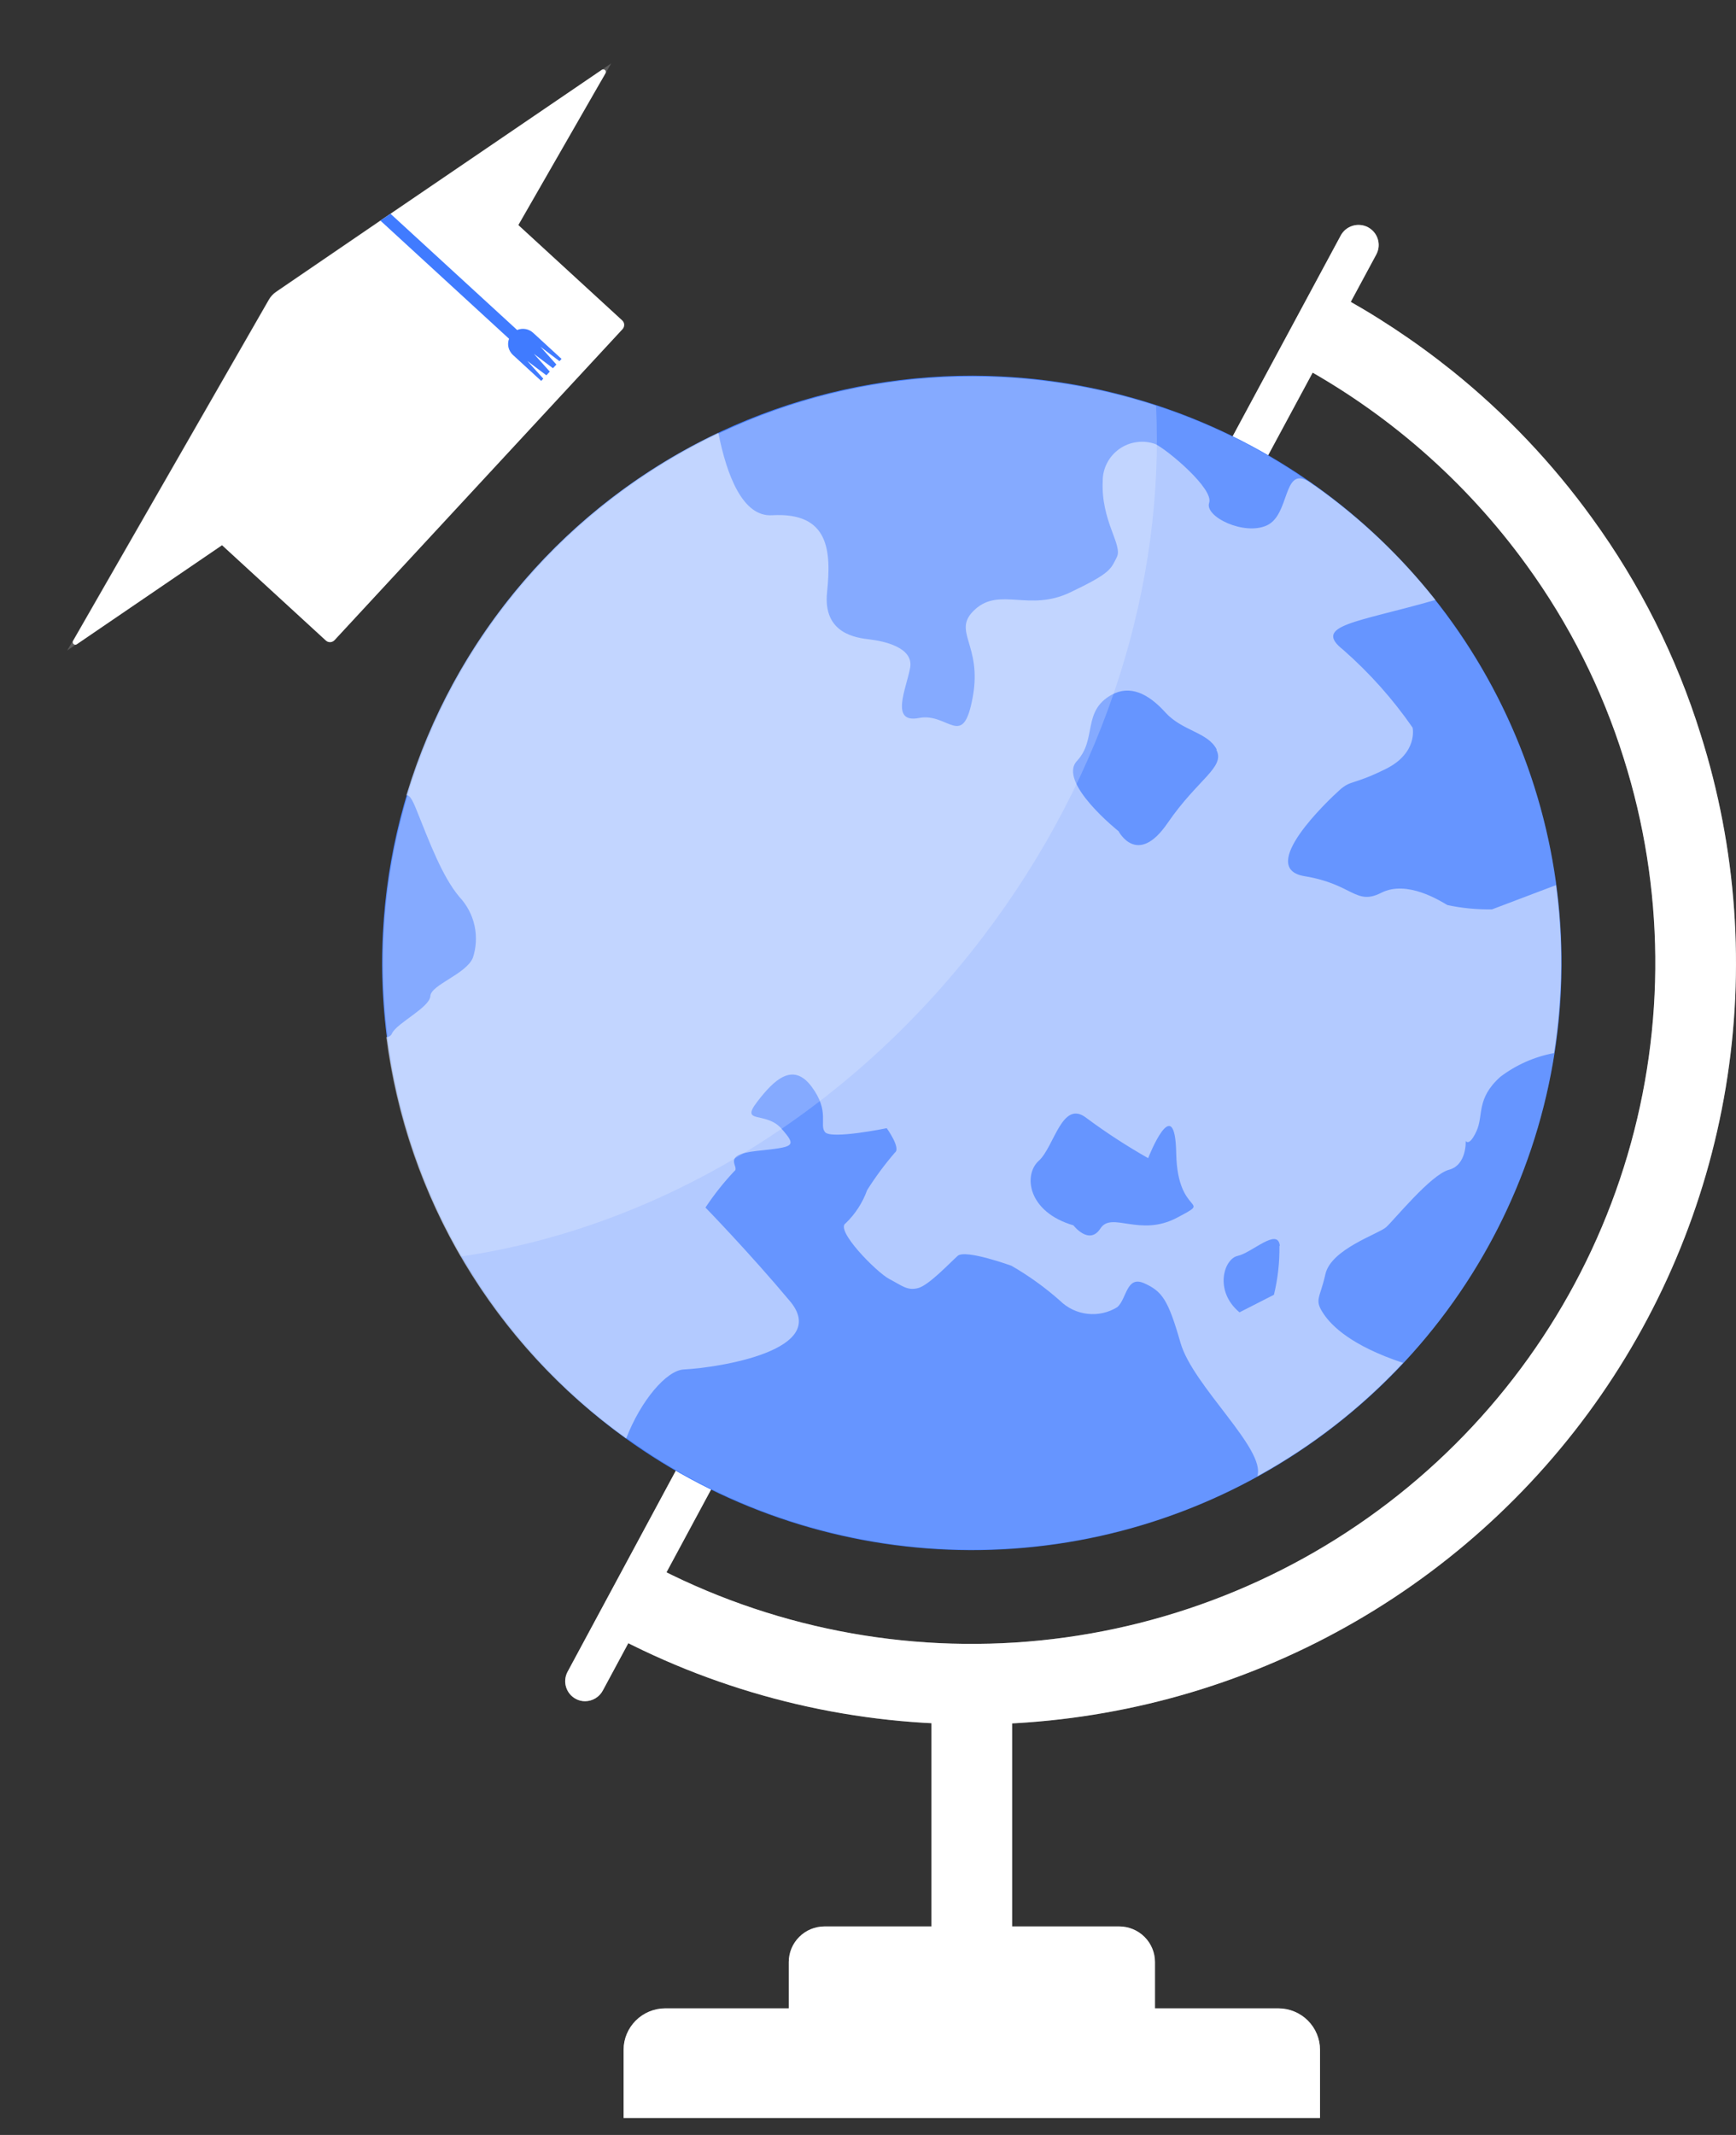 <svg width="48" height="59" viewBox="0 0 48 59" fill="none" xmlns="http://www.w3.org/2000/svg">
<rect x="0" y="0" width="48" height="59" fill="#333333" stroke="none"/>
<path d="M16.642 1.928C16.655 1.919 16.671 1.916 16.687 1.917C16.703 1.919 16.717 1.925 16.729 1.936C16.741 1.947 16.748 1.961 16.751 1.976C16.754 1.992 16.751 2.008 16.744 2.022L13.222 8.153L13.055 8.447L11.252 11.583L2.121 17.807C2.108 17.815 2.092 17.819 2.076 17.817C2.061 17.816 2.046 17.809 2.034 17.799C2.023 17.788 2.015 17.774 2.012 17.758C2.009 17.743 2.012 17.727 2.019 17.713L7.435 8.283C7.484 8.196 7.554 8.121 7.638 8.064L10.503 6.108L10.783 5.918L16.642 1.928Z" fill="white"/>
<path d="M13.476 5.448C13.097 5.265 11.063 6.992 8.851 9.38C6.639 11.768 5.074 13.926 5.288 14.286L9.009 17.701C9.026 17.716 9.045 17.728 9.066 17.736C9.088 17.743 9.11 17.747 9.133 17.746C9.155 17.745 9.177 17.739 9.198 17.729C9.218 17.72 9.236 17.706 9.252 17.689L17.212 9.097C17.227 9.08 17.239 9.061 17.247 9.04C17.255 9.019 17.259 8.997 17.258 8.974C17.258 8.952 17.252 8.93 17.243 8.909C17.234 8.889 17.22 8.871 17.204 8.855L13.482 5.44L13.476 5.448Z" fill="white"/>
<path opacity="0.2" d="M13.476 5.448C13.097 5.265 11.063 6.992 8.851 9.38C6.639 11.768 5.074 13.926 5.288 14.286L9.009 17.701C9.026 17.716 9.045 17.728 9.066 17.736C9.088 17.743 9.11 17.747 9.133 17.746C9.155 17.745 9.177 17.739 9.198 17.729C9.218 17.72 9.236 17.706 9.252 17.689L17.212 9.097C17.227 9.08 17.239 9.061 17.247 9.04C17.255 9.019 17.259 8.997 17.258 8.974C17.258 8.952 17.252 8.93 17.243 8.909C17.234 8.889 17.22 8.871 17.204 8.855L13.482 5.44L13.476 5.448Z" fill="white"/>
<path opacity="0.2" d="M16.901 1.75L16.615 2.249L10.977 6.092L10.696 6.282L7.696 8.32L2.334 17.653L1.858 17.977L7.429 8.278C7.479 8.19 7.548 8.115 7.632 8.059L10.497 6.103L10.778 5.913L16.901 1.75Z" fill="white"/>
<path d="M14.742 9.198L15.527 9.919L15.469 9.981L14.944 9.583L15.384 10.074L15.289 10.176L14.762 9.779L15.202 10.27L15.107 10.372L14.58 9.975L15.022 10.464L14.964 10.527L14.179 9.806C14.12 9.75 14.078 9.678 14.059 9.599C14.041 9.52 14.046 9.438 14.075 9.362L10.517 6.096L10.797 5.907L14.299 9.12C14.372 9.089 14.453 9.08 14.532 9.094C14.611 9.108 14.683 9.144 14.742 9.198Z" fill="#407BFF"/>
<path d="M27.985 46.477H25.755V53.778H27.985V46.477Z" fill="white"/>
<g opacity="0.2">
<path d="M27.985 46.477H25.755V53.778H27.985V46.477Z" fill="white"/>
</g>
<path d="M26.84 47.65C23.371 47.651 19.954 46.797 16.897 45.165L17.952 43.208C21.265 44.97 25.03 45.71 28.767 45.334C32.504 44.957 36.044 43.481 38.935 41.094C41.826 38.707 43.937 35.517 44.998 31.93C46.06 28.344 46.024 24.525 44.896 20.959C44.298 19.047 43.392 17.245 42.213 15.622C40.526 13.291 38.328 11.374 35.784 10.015L36.836 8.059C38.009 8.686 39.121 9.421 40.158 10.252C41.623 11.43 42.923 12.799 44.022 14.32C45.341 16.135 46.354 18.151 47.021 20.29C48.02 23.443 48.259 26.787 47.717 30.049C47.175 33.311 45.868 36.4 43.903 39.066C41.937 41.732 39.368 43.899 36.403 45.392C33.439 46.884 30.163 47.66 26.84 47.657V47.65Z" fill="white"/>
<g opacity="0.3">
<path d="M26.84 47.65C23.371 47.651 19.954 46.797 16.897 45.165L17.952 43.208C21.265 44.97 25.03 45.71 28.767 45.334C32.504 44.957 36.044 43.481 38.935 41.094C41.826 38.707 43.937 35.517 44.998 31.93C46.06 28.344 46.024 24.525 44.896 20.959C44.298 19.047 43.392 17.245 42.213 15.622C40.526 13.291 38.328 11.374 35.784 10.015L36.836 8.059C38.009 8.686 39.121 9.421 40.158 10.252C41.623 11.43 42.923 12.799 44.022 14.32C45.341 16.135 46.354 18.151 47.021 20.29C48.02 23.443 48.259 26.787 47.717 30.049C47.175 33.311 45.868 36.4 43.903 39.066C41.937 41.732 39.368 43.899 36.403 45.392C33.439 46.884 30.163 47.66 26.84 47.657V47.65Z" fill="white"/>
</g>
<path d="M16.18 47.014C16.087 47.015 15.996 46.992 15.916 46.947C15.789 46.878 15.694 46.761 15.652 46.623C15.609 46.485 15.623 46.336 15.689 46.208L37.07 6.51C37.105 6.445 37.151 6.388 37.208 6.342C37.264 6.296 37.33 6.261 37.4 6.24C37.47 6.218 37.543 6.211 37.616 6.218C37.689 6.225 37.76 6.246 37.825 6.28C37.889 6.315 37.946 6.361 37.993 6.417C38.04 6.474 38.075 6.539 38.096 6.608C38.117 6.678 38.125 6.751 38.118 6.824C38.111 6.896 38.089 6.967 38.055 7.031L16.67 46.714C16.623 46.804 16.553 46.879 16.466 46.932C16.38 46.984 16.281 47.013 16.18 47.014Z" fill="white"/>
<g opacity="0.4">
<path d="M16.18 47.014C16.087 47.015 15.996 46.992 15.916 46.947C15.789 46.878 15.694 46.761 15.652 46.623C15.609 46.485 15.623 46.336 15.689 46.208L37.07 6.51C37.105 6.445 37.151 6.388 37.208 6.342C37.264 6.296 37.33 6.261 37.4 6.24C37.47 6.218 37.543 6.211 37.616 6.218C37.689 6.225 37.76 6.246 37.825 6.28C37.889 6.315 37.946 6.361 37.993 6.417C38.04 6.474 38.075 6.539 38.096 6.608C38.117 6.678 38.125 6.751 38.118 6.824C38.111 6.896 38.089 6.967 38.055 7.031L16.67 46.714C16.623 46.804 16.553 46.879 16.466 46.932C16.38 46.984 16.281 47.013 16.18 47.014Z" fill="white"/>
</g>
<path d="M22.794 53.238H30.947C31.209 53.238 31.46 53.342 31.645 53.526C31.831 53.711 31.935 53.961 31.935 54.222V56.034H21.809V54.222C21.809 53.962 21.913 53.712 22.098 53.528C22.282 53.343 22.532 53.239 22.794 53.238Z" fill="white"/>
<path d="M27.706 10.404C30.927 10.568 34.026 11.679 36.612 13.597C39.198 15.515 41.155 18.152 42.235 21.177C43.315 24.201 43.469 27.477 42.679 30.588C41.888 33.7 40.188 36.509 37.794 38.659C35.4 40.809 32.418 42.205 29.227 42.669C26.036 43.133 22.779 42.644 19.866 41.265C16.954 39.886 14.518 37.679 12.867 34.922C11.215 32.166 10.422 28.983 10.587 25.778C10.809 21.48 12.737 17.445 15.948 14.562C19.158 11.679 23.388 10.183 27.706 10.404Z" fill="#407BFF"/>
<path opacity="0.2" d="M43.153 27.442C42.979 30.828 41.743 34.075 39.619 36.726C37.494 39.377 34.588 41.298 31.31 42.219C28.031 43.14 24.545 43.015 21.341 41.861C18.138 40.707 15.378 38.583 13.451 35.787C11.524 32.991 10.526 29.664 10.597 26.274C10.669 22.884 11.807 19.602 13.85 16.889C15.894 14.176 18.741 12.169 21.99 11.15C25.239 10.132 28.728 10.153 31.965 11.21C33.614 11.747 35.165 12.546 36.557 13.577C38.723 15.165 40.459 17.263 41.61 19.683C42.761 22.102 43.291 24.768 43.153 27.442Z" fill="white"/>
<path opacity="0.5" d="M36.368 13.429C36.343 13.417 36.32 13.402 36.297 13.385C36.252 13.346 36.202 13.312 36.149 13.285C35.473 12.915 35.662 14.221 35.034 14.517C34.406 14.812 33.299 14.28 33.433 13.895C33.566 13.511 32.295 12.442 31.946 12.272C31.782 12.213 31.606 12.194 31.433 12.218C31.259 12.241 31.094 12.305 30.952 12.405C30.809 12.506 30.692 12.638 30.612 12.793C30.531 12.947 30.489 13.118 30.49 13.292C30.438 14.402 31.051 15.06 30.88 15.397C30.709 15.733 30.713 15.837 29.587 16.373C28.461 16.909 27.647 16.225 26.967 16.835C26.287 17.446 27.168 17.786 26.896 19.265C26.625 20.744 26.224 19.683 25.41 19.842C24.596 20.001 25.061 19.025 25.165 18.455C25.269 17.886 24.422 17.716 24.05 17.671C23.678 17.627 22.75 17.516 22.868 16.369C22.987 15.223 22.928 14.15 21.349 14.239C20.535 14.291 20.093 13.13 19.862 11.961C17.801 12.939 15.968 14.335 14.482 16.061C12.996 17.786 11.89 19.803 11.234 21.98C11.319 21.961 11.394 22.08 11.513 22.375C11.884 23.3 12.23 24.225 12.702 24.787C12.91 25.009 13.055 25.282 13.12 25.579C13.186 25.876 13.169 26.185 13.073 26.473C12.877 26.928 11.918 27.213 11.899 27.527C11.881 27.842 10.981 28.267 10.84 28.555C10.828 28.587 10.806 28.615 10.777 28.634C10.749 28.652 10.715 28.661 10.68 28.659C10.961 30.863 11.695 32.985 12.836 34.894C13.977 36.803 15.501 38.457 17.313 39.754C17.718 38.704 18.428 37.872 18.904 37.846C19.899 37.794 22.972 37.309 21.843 35.959C20.713 34.61 19.506 33.371 19.506 33.371C19.742 33.015 20.008 32.68 20.301 32.368C20.483 32.254 19.892 31.917 20.929 31.806C21.965 31.695 22.044 31.688 21.609 31.192C21.174 30.697 20.457 31.074 20.933 30.453C21.408 29.831 21.928 29.343 22.441 30.031C22.954 30.719 22.642 31.085 22.813 31.288C22.984 31.492 24.518 31.178 24.518 31.178C24.518 31.178 24.916 31.729 24.745 31.851C24.463 32.178 24.206 32.525 23.976 32.89C23.852 33.235 23.649 33.548 23.385 33.803C23.073 33.985 24.24 35.164 24.589 35.346C24.938 35.527 25.083 35.675 25.384 35.597C25.685 35.519 26.268 34.894 26.48 34.706C26.692 34.517 27.967 34.98 27.967 34.98C28.445 35.256 28.895 35.579 29.308 35.945C29.514 36.148 29.782 36.276 30.07 36.308C30.358 36.341 30.649 36.275 30.895 36.122C31.159 35.886 31.144 35.242 31.638 35.464C32.132 35.686 32.299 35.915 32.641 37.11C32.983 38.304 35.016 40.057 34.763 40.797C36.266 39.973 37.627 38.916 38.794 37.664C37.356 37.187 36.821 36.636 36.606 36.322C36.327 35.911 36.491 35.908 36.647 35.212C36.803 34.517 38.114 34.103 38.326 33.914C38.538 33.726 39.56 32.461 40.062 32.328C40.563 32.195 40.526 31.529 40.526 31.529C40.526 31.529 40.619 31.703 40.823 31.263C41.028 30.823 40.805 30.371 41.481 29.761C41.918 29.429 42.427 29.203 42.967 29.103C43.056 28.545 43.114 27.984 43.142 27.42C43.195 26.432 43.155 25.442 43.023 24.461L41.254 25.131C40.84 25.138 40.426 25.098 40.021 25.012C39.828 24.901 38.906 24.31 38.193 24.672C37.479 25.035 37.408 24.432 36.071 24.214C34.733 23.995 36.728 22.113 37.041 21.832C37.353 21.551 37.412 21.699 38.315 21.251C39.218 20.804 39.058 20.108 39.058 20.108C38.511 19.318 37.868 18.598 37.145 17.963C36.268 17.276 37.516 17.205 39.69 16.58C38.739 15.378 37.62 14.317 36.368 13.429ZM30.423 33.955C30.111 34.425 29.68 33.863 29.68 33.863C28.413 33.493 28.29 32.468 28.721 32.08C29.152 31.692 29.364 30.368 30.04 30.896C30.585 31.301 31.155 31.671 31.746 32.006C31.746 32.006 32.489 30.098 32.522 31.873C32.556 33.648 33.57 33.108 32.544 33.652C31.519 34.195 30.742 33.474 30.43 33.944L30.423 33.955ZM35.376 34.436C35.382 34.889 35.331 35.341 35.224 35.782L34.272 36.267C33.563 35.678 33.838 34.787 34.224 34.706C34.611 34.624 35.331 33.914 35.387 34.425L35.376 34.436ZM33.633 20.722C33.882 21.207 33.124 21.521 32.284 22.745C31.445 23.97 30.928 22.971 30.928 22.971C30.928 22.971 29.226 21.617 29.78 21.026C30.334 20.434 29.917 19.654 30.735 19.202C31.244 18.921 31.749 19.165 32.221 19.687C32.693 20.208 33.395 20.23 33.641 20.711L33.633 20.722Z" fill="white"/>
<path opacity="0.2" d="M31.965 11.21C32.199 16.092 30.627 21.362 27.179 25.889C23.363 30.9 18.041 33.955 12.739 34.724C11.096 31.877 10.359 28.6 10.625 25.327C10.892 22.054 12.149 18.938 14.232 16.391C16.315 13.844 19.124 11.985 22.29 11.06C25.456 10.135 28.829 10.188 31.965 11.21Z" fill="white"/>
<g opacity="0.3">
<path d="M22.794 53.238H30.947C31.209 53.238 31.46 53.342 31.645 53.526C31.831 53.711 31.935 53.961 31.935 54.222V56.034H21.809V54.222C21.809 53.962 21.913 53.712 22.098 53.528C22.282 53.343 22.532 53.239 22.794 53.238Z" fill="white"/>
</g>
<path d="M18.394 55.502H35.346C35.652 55.502 35.945 55.623 36.161 55.838C36.377 56.053 36.498 56.344 36.498 56.648V58.531H17.242V56.648C17.242 56.344 17.364 56.053 17.58 55.838C17.796 55.623 18.089 55.502 18.394 55.502Z" fill="white"/>
<g opacity="0.4">
<path d="M18.394 55.502H35.346C35.652 55.502 35.945 55.623 36.161 55.838C36.377 56.053 36.498 56.344 36.498 56.648V58.531H17.242V56.648C17.242 56.344 17.364 56.053 17.58 55.838C17.796 55.623 18.089 55.502 18.394 55.502Z" fill="white"/>
</g>
</svg>
